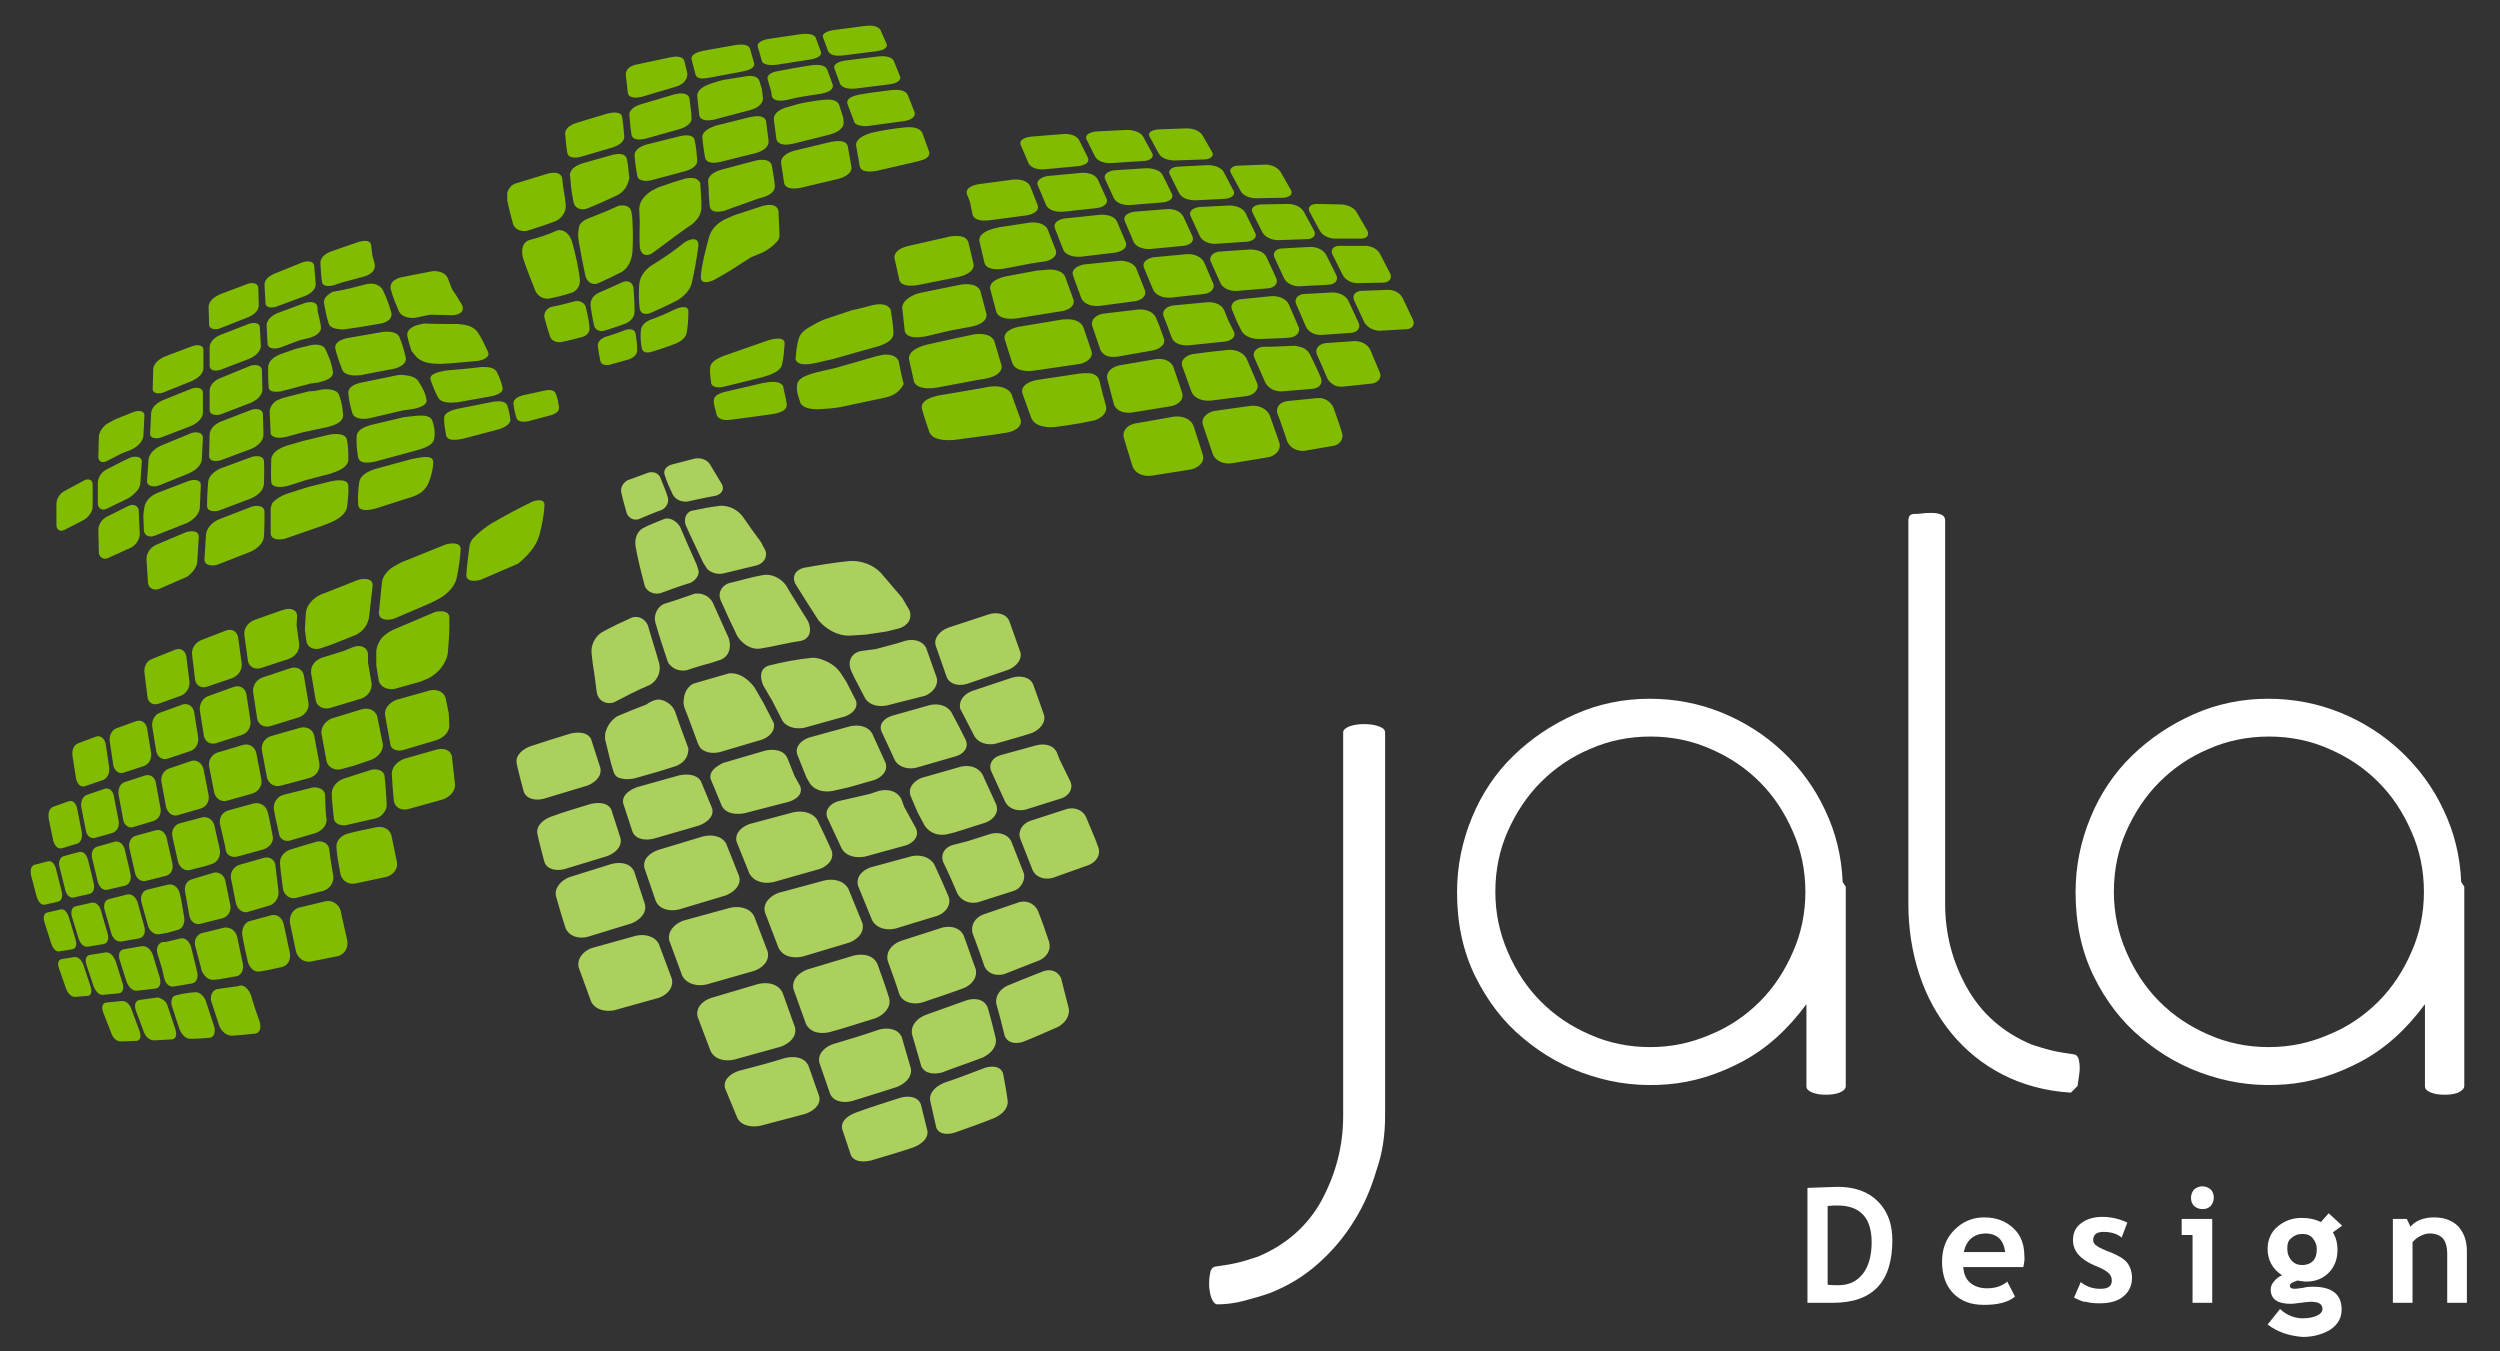 <svg xmlns="http://www.w3.org/2000/svg" version="1.1" xmlns:xlink="http://www.w3.org/1999/xlink" xmlns:svgjs="http://svgjs.com/svgjs" width="483" height="261.1"><rect width="100%" height="100%" fill="#333333" stroke="none"/><svg xmlns="http://www.w3.org/2000/svg" viewBox="0 0 483 261.1"><path fill="#ACD05E" fill-rule="evenodd" d="M191 118.7c1.5-.5 3.4-.2 4 1.3l2.1 5.9c.5 1.5-.8 2.9-2.3 3.5l-7.9 2.7c-1.5.5-3.4.2-4-1.3l-2.1-6c-.5-1.5.8-2.9 2.3-3.5l7.9-2.6zm4.6 12.2c1.5-.4 3.3-.2 4 1.3l2.1 5.9c.4 1.6-.9 2.9-2.3 3.5l-1.9.6-5.2 1.5c-1.5.3-3.2-.1-4-1.4-.9-1.8-1.9-3.6-2.8-5.4-.3-1.8 1-2.9 2.3-3.4l7.8-2.6zm-81.4 24.4c1.4-.3 3.2-.3 3.9 1.1l1.8 5.6c.3 1.7-1.2 2.9-2.6 3.4l-8.2 2.5c-1.4.4-3.3.2-3.9-1.3-.5-1.9-1-3.7-1.4-5.6-.2-1.6 1.3-2.7 2.6-3.2 2.5-.9 5.1-1.7 7.8-2.5zm76.1 51c1.3-.4 3-.4 3.5 1.1.3 1.8.7 3.6.9 5.4 0 1.6-1.3 2.6-2.6 3.2-2.5 1-5 1.9-7.6 2.8-1.2.4-3 .5-3.6-.9l-1.2-5.3c-.2-1.7 1.3-2.8 2.7-3.4 2.7-.9 5.3-1.9 7.9-2.9zm-16.4 5.8c1.4-.4 3.3-.4 4 1.2l1.3 5.3c.1 1.6-1.5 2.6-2.8 3.1-2.7.9-5.4 1.7-8.1 2.5-1.3.3-3.2.4-3.9-1l-1.7-5.1c-.3-1.7 1.4-2.7 2.8-3.2 2.7-1 5.6-1.9 8.4-2.8zm27.8-24.5c1.3-.4 2.7 0 3.3 1.4.5 1.9 1 3.9 1.5 5.9.2 1.5-.8 2.8-2.1 3.5-2.3 1-4.5 2-6.8 2.9-1.3.4-2.9.3-3.5-1.2-.5-2-1-4.1-1.6-6.1-.3-1.6.8-3 2.2-3.6 2.4-1 4.7-1.9 7-2.8zm-14.8 5.6c1.5-.4 3.2-.2 3.9 1.4.6 2 1.1 4 1.6 6.1.2 1.7-1.1 2.9-2.5 3.6-2.6 1-5.3 1.9-7.9 2.9-1.5.4-3.3.3-4-1.2-.6-2.1-1.2-4.1-1.8-6.2-.3-1.8 1.1-3.1 2.6-3.7 2.7-1 5.4-1.9 8.1-2.9zm-17 5.7c1.6-.4 3.5-.2 4.3 1.4.6 2 1.2 4.1 1.8 6.2.2 1.8-1.3 2.9-2.7 3.5-2.8.9-5.7 1.8-8.6 2.7-1.5.4-3.5.3-4.3-1.3l-2.1-6.1c-.4-1.8 1.2-3.1 2.7-3.6 3.1-.9 6-1.8 8.9-2.8zm-18.2 5.5c1.7-.4 3.7-.2 4.5 1.5l2.1 6c.3 1.7-1.3 2.8-2.7 3.3-2.9.8-5.8 1.5-8.7 2.3-1.6.3-3.5.1-4.4-1.4l-2.4-5.8c-.5-1.7 1.1-2.9 2.6-3.4 3.1-.8 6.1-1.6 9-2.5zm30.4-25.2c1.6-.4 3.4 0 4.1 1.6.8 2.1 1.5 4.3 2.3 6.4.4 1.7-.8 3.1-2.3 3.7-2.7 1-5.4 1.9-8.1 2.8-1.6.4-3.5.1-4.3-1.5-.7-2.2-1.5-4.4-2.3-6.6-.4-1.8.9-3.2 2.5-3.8l8.1-2.6zm-17.1 5.4c1.7-.4 3.7-.1 4.5 1.6.8 2.2 1.6 4.4 2.3 6.7.4 1.8-1.1 3.2-2.6 3.8-3 .9-5.9 1.9-8.9 2.7-1.7.4-3.7.2-4.6-1.6l-2.4-6.7c-.4-1.9 1.1-3.2 2.7-3.8l9-2.7zm-18.5 5.5c1.8-.4 3.8-.1 4.7 1.7l2.4 6.7c.4 1.8-1.1 3.1-2.7 3.7l-9 2.5c-1.7.4-3.7.1-4.6-1.6l-2.5-6.6c-.5-1.8 1-3.2 2.6-3.7l9.1-2.7zm44.9-29c1.5-.4 3.3 0 4 1.5.8 2 1.6 4.1 2.4 6.1.2.8 0 1.6-.5 2.3-.3.5-.8.9-1.4 1.1l-6.9 2.2c-1.6.4-3.2-.2-4-1.6-.9-2.1-1.8-4.2-2.8-6.2-.5-1.5.3-2.7 1.7-3.2l3.1-.8 4.4-1.4zm-15.2 4.3c1.6-.3 3.4.1 4.3 1.6 1 2.1 1.9 4.2 2.8 6.3.5 1.6-.6 3-2.1 3.6l-8.2 2.5c-1.7.4-3.6 0-4.5-1.6l-2.7-6.6c-.5-1.7.7-3 2.3-3.6l8.1-2.2zm-16.9 4.7c1.7-.4 3.7 0 4.6 1.6l2.7 6.6c.5 1.8-.9 3.2-2.5 3.8l-9 2.7c-1.8.4-3.8.1-4.7-1.7l-2.6-6.8c-.5-1.8 1-3.2 2.6-3.8l8.9-2.4zm-18.3 5.3c1.7-.4 3.8-.1 4.7 1.6l2.6 6.8c.5 1.9-1.1 3.3-2.7 3.8l-9.1 2.6c-1.7.4-3.8 0-4.7-1.7l-2.5-6.8c-.4-1.8 1.1-3.2 2.6-3.8l9.1-2.5zm-18.2 5.4c1.7-.4 3.7 0 4.5 1.6l2.5 6.7c.4 1.8-1 3.2-2.6 3.7l-8.6 2.4c-1.7.3-3.6-.1-4.4-1.7l-2.4-6.6c-.4-1.7.9-3.1 2.4-3.7l8.6-2.4zm77.4-36.8c1.6-.4 3.3-.1 4 1.4l.5 1.3 2.1 4.3c.6 1.4-.3 2.7-1.6 3.2l-7 2.2c-1.5.4-3.2 0-4-1.5-.9-2-1.8-3.9-2.7-5.9-.6-1.5.4-2.7 1.8-3.1l6.9-1.9zm-14.5 4.1c1.5-.3 3.2 0 4.1 1.5.9 2 1.8 3.9 2.7 5.9.5 1.6-.6 2.8-2 3.4l-6 1.9-1.6.4c-1.6.3-3.2-.2-4.2-1.6l-1.4-2.6-1.4-3.3c-.5-1.6.7-2.8 2.1-3.4l7.7-2.2zm-15.9 4.7c1.6-.4 3.4-.1 4.3 1.5l.6 1.6 2.3 4.2c.6 1.5-.5 2.7-1.9 3.2l-8 2.2c-1.7.3-3.6 0-4.5-1.6l-2.8-6c-.5-1.6.8-2.7 2.1-3.1l6.1-1.4 1.8-.6zm-16.4 4.1c1.6-.3 3.5 0 4.5 1.5 1 2 1.9 4 2.8 6 .5 1.7-.9 3-2.4 3.5l-8.8 2.5c-1.7.4-3.7.1-4.7-1.6l-2.5-6.2c-.4-1.7 1.1-2.9 2.5-3.4l8.6-2.3zm-17.6 4.7c1.6-.4 3.6-.2 4.5 1.4l2.5 6.3c.5 1.8-1.1 3.1-2.6 3.7l-9 2.7c-1.7.4-3.7.1-4.5-1.6l-2.2-6.4c-.4-1.8 1.2-3 2.7-3.5l8.6-2.6zm-17.6 5.3c1.6-.4 3.5-.2 4.3 1.4l2.1 6.4c.4 1.8-1.1 3.1-2.6 3.7l-8.5 2.6c-1.6.4-3.4 0-4.2-1.6-.7-2.1-1.3-4.2-1.9-6.3-.3-1.7 1.1-3 2.5-3.6l8.3-2.6zm61.5-30.7c1.5-.3 3.2 0 4.1 1.4 1 1.8 1.9 3.6 2.8 5.4.6 1.5-.5 2.7-1.9 3.1l-7.6 2.2c-1.5.4-3.4 0-4.2-1.4l-2.6-5.6c-.6-1.5.7-2.6 2-3l7.4-2.1zm-15.4 4.1c1.5-.3 3.3-.1 4.2 1.4l2.6 5.7c.5 1.6-.8 2.8-2.2 3.3l-4.9 1.4-3.1.7c-1.6.3-3.4 0-4.4-1.4l-.7-1.2-1.8-4.5c-.4-1.6.9-2.7 2.3-3.2l8-2.2zm-16.4 4.7c1.5-.3 3.4-.2 4.2 1.4l1.4 3.5 1.1 2c.6 1.6-.9 2.6-2.2 3l-8.5 2.2c-1.6.3-3.5.2-4.4-1.3l-2.2-5.3c-.2-.7.1-1.4.6-1.9s1.2-.9 1.8-1.2l8.2-2.4zm27-21.2c1.5-.4 3.2-.1 4 1.3l2.1 5.9c.3 1.6-.9 2.8-2.2 3.4l-7.5 1.9c-1.5.3-3.2 0-4.1-1.3l-2.2-4.2-.5-1.1c-.8-1.7-.2-3.4 1.7-3.9l3-.4 4.1-1.1 1.6-.5zm-48.5 11.5c.8-.3 1.7-.1 2.5.4.7.4 1.2 1 1.5 1.7l.8 2.3 1.8 4.9c0 2-1.2 2.9-2.4 3.4l-3.5 1.1-4.6 1.3c-1 .2-2.1.2-3.1-.2-.4-.2-.6-.5-.8-.9l-.6-2-1.1-4.5v-1c.3-1.4 1.1-2.6 2.3-3.4 1.9-.8 3.8-1.6 5.7-2.3.4-.3.9-.6 1.5-.8zm7.8-20.6c1.4-.2 2.8.4 3.5 1.7 1 2.3 2.1 4.6 3.1 6.9.5 1.6.2 3.3-1.4 4.1l-2.1.7c-1.6.4-3.2.9-4.7 1.4-1.3.2-2.5-.2-3.3-1.2-.2-.2-.3-.5-.4-.8-.8-2.4-1.6-4.8-2.3-7.3-.3-1.4.3-2.8 1.6-3.5 2-.6 4-1.3 6-2zm-12.1 4.6c1.3-.4 2.6.3 3.1 1.6.7 2.5 1.5 4.9 2.2 7.4.3 1.8-.5 3.2-1.8 4-2.4 1-4.7 2.2-7 3.4-1.5.5-3-.3-3.3-1.9-.2-1.3-.3-2.5-.5-3.8-.2-1.2-.4-2.5-.5-3.7-.2-1.6.6-3.2 1.9-4.1 2-1.1 3.9-2 5.9-2.9zm17.2-21.6c1.7 0 3.2.8 4.2 2.1 1.1 1.6 2.3 3.3 3.5 4.9l.9 1.7c.4 1.3-.4 2.4-1.6 2.8-2.2.5-4.4 1.1-6.6 1.6-1.1.2-2.2-.1-3-.8-.3-.4-.5-.8-.8-1.2-1.1-2.4-2.3-4.8-3.4-7.3-.4-1.1-.1-2.3 1-2.8 2-.4 3.9-.8 5.8-1zm-14-6.4c.9-.2 1.7 0 2.2.8.5 1.3 1.1 2.6 1.5 3.9.3 1-.2 2-1.1 2.5-1.5.5-3 1.2-4.5 1.8-1 .3-1.9-.2-2.3-1.1-.4-1.4-.8-2.8-1.1-4.2-.1-.9.4-1.7 1.2-2.2 1.4-.5 2.7-1 4.1-1.5zm71.6 83c1.4-.4 2.9.2 3.6 1.6.8 2 1.5 4 2.2 6.1.4 1.5-.4 2.8-1.8 3.5l-6.9 2.7c-1.5.4-3.1 0-3.8-1.5-.7-2.1-1.5-4.3-2.3-6.4-.4-1.6.5-3 2-3.6l7-2.4zm9.2-18c1.4-.4 3 .1 3.7 1.5.8 2 1.7 3.9 2.4 5.9.5 1.5-.4 2.8-1.8 3.4l-7 2.5c-1.5.4-3.2 0-3.9-1.5-.8-2-1.6-4.1-2.4-6.1-.5-1.5.5-2.9 1.9-3.4l7.1-2.3zm-74.9-6.5c1.4-.3 3.3-.3 4.2 1.1l2.2 5.3c.4 1.7-1.2 2.8-2.6 3.3l-8.6 2.5c-1.5.4-3.5.3-4.2-1.3l-1.8-5.5c-.3-1.6 1.3-2.6 2.6-3.1l8.2-2.3zm25.5-22.7c1-.1 1.9.2 2.8.6 1.2.5 2.2 1.3 2.9 2.3l1.1 1.7 1.9 3.7c.4 1.5-.8 2.5-2.1 3l-7.9 2.2c-1.5.3-3.3 0-4.2-1.3l-2-3.9-1.7-2.9c-.7-1.5-.8-3.3 1-3.9 2.7-.7 5.4-1.2 8.2-1.5zm-15.9 3c2.1-.2 3.7 1.1 4.9 2.6l1.8 3.1 2 3.9c.3 1.7-1 2.7-2.3 3.2l-8.1 2.4c-1.3.3-2.7.2-3.7-.7-.2-.2-.3-.5-.5-.8l-1.7-4.6-1-2.6c-.1-.4-.2-.9-.1-1.4.1-1.3.6-2.4 1.8-3.1 2.1-.6 4.5-1.3 6.9-2zm23.2-21.7c2.3-.2 4.7.7 6.2 2.3l4.1 4.8 1.4 2.4c.6 1.6-.3 3-2 3.5l-2.4.6c-1.3.2-2.7.4-4 .6-1 .1-2.1.1-3.1.2-2.4.1-4.7-1.3-6.1-3-1.5-2.3-3-4.7-4.5-7.1-.6-1.4.1-2.6 1.7-3 2.8-.5 5.7-1 8.7-1.3zm-16.6 2.7c1.7-.3 3.4.6 4.4 1.9 1.4 2.4 2.9 4.7 4.3 7 .7 1.5.6 3.3-1.3 3.8-2.7.4-5.3 1.1-7.9 1.5-1.9.3-3.7-1.1-4.5-2.5-1.1-2.3-2.2-4.6-3.2-6.9-.5-1.3.1-2.6 1.5-3.2 2.2-.5 4.4-1.2 6.7-1.6zm-18.9-10.9c1.2-.2 2.3.6 2.9 1.6 1 2.4 2.1 4.8 3.2 7.3.2.5.3 1 .4 1.4-.1 1-.8 1.7-1.6 2.1-2 .6-3.9 1.3-5.8 2-1.2.3-2.5-.2-3-1.3-.8-3-1.4-5.4-1.8-7.7-.2-1.3.1-2.7 1.3-3.5 1.3-.7 2.9-1.3 4.4-1.9zm5.7-11.6c1.1-.2 2.2.1 2.9 1 .8 1.3 1.6 2.7 2.4 4 .5 1.1-.2 1.9-1.3 2.2-1.8.3-3.6.7-5.4 1.1-1.1.1-2.2-.3-2.8-1.3-.6-1.3-1.2-2.5-1.6-3.9-.3-.9.4-1.6 1.2-1.9 1.5-.4 3.1-.8 4.6-1.2zm-23.9 53.1c1.4-.3 3.2-.3 3.9 1.1l1.8 5.6c.3 1.7-1.2 2.9-2.6 3.4l-8.3 2.5c-1.4.4-3.3.2-3.9-1.3-.5-1.9-1-3.7-1.4-5.6-.2-1.6 1.3-2.7 2.6-3.2 2.7-.9 5.3-1.7 7.9-2.5z" clip-rule="evenodd"></path><path fill="#82BC00" fill-rule="evenodd" d="M241.7 78.4c1.4-.1 2.9.4 3.6 1.8.6 1.8 1.3 3.6 1.9 5.4.3 1.4-.8 2.4-2 2.7l-7.2 1.2c-1.5.2-3.1-.3-3.7-1.8l-1.9-5.6c-.4-1.5.9-2.4 2.2-2.7l7.1-1zm-14.9 2.1c1.5-.2 3.2.3 3.8 1.8l1.8 5.6c.4 1.5-1 2.5-2.3 2.8l-7.6 1.2c-1.5.2-3.1-.3-3.7-1.8l-1.7-5.6c-.3-1.5 1-2.5 2.3-2.7l7.4-1.3zm-21.4-54.6c1.1-.1 2.6.2 3.1 1.2l1.7 3.4c.4 1.1-1 1.5-1.9 1.6l-6.4.6c-1.1.1-2.7-.1-3.2-1.2l-1.5-3.5c-.4-1.1 1.1-1.5 2-1.6l6.2-.5zm56.3 40c1.2 0 2.4.5 3 1.6l1.9 4.5c.4 1.1-.4 1.9-1.5 2.1l-5.7.6c-.4 0-.8 0-1.2-.1-.8-.3-1.5-.9-1.8-1.6l-1-2.3-1-2.3c-.4-1.1.5-1.9 1.6-2.1l5.7-.4zm-11.7.9c.4 0 .7.1 1.1.2.9.2 1.6.7 2 1.5.7 1.5 1.5 3 2.1 4.5.4 1.1-.3 1.9-1.4 2.1l-6 .5c-1.4.1-2.8-.5-3.4-1.8l-2.1-4.8c-.4-1.2.7-1.9 1.7-2 2 0 4-.1 6-.2zm-12.7.8c1.3-.1 2.8.4 3.5 1.6.7 1.6 1.4 3.2 2.1 4.9.4 1.3-.8 2.2-1.9 2.4l-7.1.9c-1.4.1-3.1-.3-3.7-1.7l-1.8-5c-.4-1.3 1-2.1 2.1-2.3 2.3-.3 4.6-.6 6.8-.8zm-14.1 1.8c1.3-.2 2.9.1 3.5 1.5l1.7 5c.4 1.5-1 2.4-2.3 2.6-2.5.4-4.9.8-7.4 1.2-1.4.2-3-.2-3.5-1.6l-1.3-5c-.2-1.4 1.1-2.2 2.3-2.5 2.4-.4 4.7-.8 7-1.2zm-13.9 2.7h.9c1 0 1.9.4 2.2 1.4.4 1.7.8 3.3 1.3 5 .2 1.4-1 2.3-2.2 2.7l-3 .6-2.5.4-2.2.3c-1.6.1-3.6 0-4.5-1.6-.6-1.6-1.2-3.3-1.8-5-.3-1.6 1.7-2.3 2.9-2.5l8-1.2.9-.1zM268.2 56c1.2 0 2.3.6 2.8 1.6l2 4.2c.4.9-.1 1.7-1.2 1.8l-5.2.3c-1.2 0-2.4-.6-3-1.6l-2-4.3c-.4-1 .3-1.7 1.3-1.8l5.3-.2zm-10.7.5c1.2 0 2.5.6 3 1.6l2 4.3c.4 1-.3 1.8-1.4 1.9l-5.7.4c-1.3.1-2.6-.5-3.1-1.6l-1.9-4.4c-.4-1 .4-1.8 1.5-1.9l5.6-.3zm-11.7.7c1.2 0 2.6.4 3.2 1.6l1.9 4.4c.4 1.1-.6 1.9-1.6 2l-.9.1-5.1.2c-1.3 0-2.7-.4-3.4-1.5l-.9-1.8-1-2.4c-.4-1.2.7-1.9 1.8-2l6-.6zm-12.6 1.2c1.3-.1 2.7.3 3.3 1.5l.8 2 1.1 2.2c.5 1.2-.9 1.8-1.8 1.9-2.3.2-4.5.5-6.8.7-1.2.1-2.8-.1-3.4-1.4l-1-2.7-.6-1.5c-.4-1.3.9-2 2-2.1l6.4-.6zm-63.8 10.4c.6-.1 1.1-.3 1.7-.3.9 0 2 .2 2.5 1.2.3 1.5.6 3 1 4.5-1 1.9-2.5 2.4-4 2.7l-8.5 1.8-1.6.2c-1.7.1-4.6.6-5.8-.9-.4-1.2-.9-2.4-.7-3.7.2-1.8 3.8-2.3 5.2-2.7l2.2-.5 8-2.3zm94.4-21.3c1.1 0 2.3.6 2.8 1.5l2 3.9c.4.9-.2 1.6-1.2 1.7l-5.1.1c-1.2 0-2.4-.6-2.9-1.6l-2-4c-.4-.9.3-1.6 1.3-1.6h5.1zm-10.6.2c1.2 0 2.4.5 3 1.5l2 4c.4 1-.3 1.7-1.4 1.8l-5.6.3c-1.2.1-2.6-.5-3.1-1.5l-1.9-4.1c-.4-1 .5-1.7 1.5-1.7l5.5-.3zm-50.8 4.4c1.3-.1 2.9.2 3.4 1.4l1.6 4.4c.3 1.3-1 2-2.2 2.2l-8.7 1.4c-1.3.2-3.4.2-4-1.2l-1.2-4.5c-.2-1.4 1.7-2.1 3-2.4l5.9-1.1 2.2-.2zM185.6 55c1.3-.2 3.2-.2 3.8 1.2l1.2 4.5c.1 1.5-1.6 2.1-2.9 2.4l-4.3.8-4.6 1.1c-1.3.2-3.5.5-4-1l-.5-4.6c.1-1.3 1.5-2.1 2.7-2.6l.7-.2 7.9-1.6zm-17.2 4c1.2-.3 3.1-.5 3.7.9.2 1.5.5 3 .5 4.5 0 1.4-1.6 2-2.6 2.4l-.7.2-8.5 2.4-1.8.4c-1.3.3-4.6 1.3-5.3-.3.1-1.4.2-2.9.7-4.3.5-1.4 2.2-2.1 3.4-2.8.6-.3 1.2-.6 1.8-.8l5.1-1.7c1.2-.2 2.5-.6 3.7-.9zm90.9-19.5c1.1.1 2.3.6 2.8 1.5l2.1 3.6c.4.9-.2 1.5-1.2 1.5h-5.1c-1.1 0-2.4-.6-2.9-1.5l-2-3.7c-.5-.9.4-1.5 1.3-1.5l5 .1zm-10.4-.1c1.1 0 2.4.5 3 1.5l2 3.7c.5 1-.4 1.6-1.4 1.6l-5.5.2c-1.2 0-2.5-.5-3.1-1.5l-1.9-3.8c-.5-1 .5-1.5 1.5-1.6l5.4-.1zm-36.4 2.1c1.2-.1 2.8.2 3.3 1.3l1.7 4c.4 1.2-.9 1.8-2 2l-6.7.8c-1.2.1-2.9-.2-3.4-1.4l-1.6-4.1c-.4-1.2 1-1.8 2-1.9l6.7-.7zM199 43c1.2-.1 2.8.1 3.4 1.3l1.6 4.1c.3 1.2-1 1.9-2.1 2.1l-2.7.4-5.2 1c-1.3.2-3.3.3-3.8-1.1l-1-4.3c-.1-1.4 1.8-2.1 3-2.4l.9-.2 5.9-.9zm-15.5 2.7c1.3-.2 3.1-.3 3.6 1.1l1 4.3c.1 1.4-1.6 2.1-2.9 2.4l-8 1.6c-.8.1-1.7.2-2.5-.1-.4-.1-.7-.4-.9-.7l-1-4.5c0-1.4 1.5-2 2.8-2.3l7.9-1.8zm38-13.2c1.1 0 2.6.3 3.1 1.3l1.8 3.6c.5 1.1-.8 1.6-1.7 1.7l-6.2.5c-1.2.1-2.7-.2-3.3-1.3l-1.7-3.7c-.4-1.1.9-1.6 1.8-1.7l6.2-.4zm-12.6.9c1.1-.1 2.7.2 3.2 1.3l1.7 3.7c.4 1.1-.9 1.7-1.9 1.8l-6.5.7c-1.2.1-2.8-.2-3.3-1.3l-1.6-3.8c-.4-1.1 1.1-1.7 2-1.8l6.4-.6zm-13.2 1.3c1.2-.1 2.7.1 3.3 1.2l1.5 3.8c.3 1.2-1.1 1.7-2.1 1.9l-6.8.9c-1.3.2-3.2.3-3.7-1l-.5-2.5-.6-1.5c-.3-1.2 1.1-1.7 2.2-1.9l6.7-.9zm22-9.6c1.1 0 2.5.3 3.1 1.2l1.8 3.3c.5 1-.8 1.5-1.7 1.5l-6.1.4c-1.1.1-2.6-.2-3.2-1.2l-1.7-3.4c-.4-1 1-1.4 1.8-1.5l6-.3zm-26.5 49.6c1.5-.2 3.4 0 4.2 1.4l1.8 5c.3 1.5-1.4 2.3-2.8 2.5l-2.6.4-7.5 1c-1.6.1-3.9.1-4.7-1.4-.5-1.5-1.1-3.1-1.5-4.7-.2-1.6 1.9-2.2 3.3-2.5l8.2-1.4 1.6-.3zm28.7-14.9c1.3-.1 2.8.3 3.4 1.5l.7 1.7.9 2.5c.3 1.3-1.2 2-2.2 2.2-2.3.4-4.6.8-6.8 1.2-.8.1-1.7.1-2.4-.3-.4-.3-.7-.6-.9-1l-1.6-4.7c-.3-1.3 1-2.1 2.1-2.3l6.8-.8zm-14.1 1.9c1.4-.1 2.9.2 3.5 1.5l1.6 4.7c.3 1.3-1 2.1-2.2 2.4l-8.9 1.3c-1.4.2-3.6.1-4.2-1.4-.5-1.5-1-3.1-1.5-4.7-.3-1.5 1.7-2.2 2.9-2.4l8.4-1.4h.4zm-17.6 2.9c1.4-.2 3.3-.1 3.9 1.3l1.4 4.7c.2 1.5-1.5 2.2-2.8 2.5l-1.8.3-8 1.5c-1.4.2-3.6.3-4.3-1.1-.3-1.5-.7-3-1-4.5 0-1.6 2-2.3 3.4-2.7l5.4-1.2 3.8-.8zM147.4 74c1.2-.2 3.2-.6 3.9.6.2 1.2.6 2.4.7 3.6.1 1.4-2.4 1.8-3.4 1.9-2.5.3-4.9.7-7.4 1-.9.1-2.2.1-2.7-.8-.2-1-.6-1.9-.6-2.9 0-1.1 1.4-1.5 2.2-1.7l7.3-1.7zm94.2-25.8c1.2 0 2.6.4 3.1 1.5l1.9 4.1c.4 1.1-.5 1.8-1.6 1.9l-6 .5c-1.2.1-2.7-.4-3.2-1.5l-1.9-4.2c-.4-1.1.7-1.8 1.7-1.9l6-.4zm-12.3.9c1.2-.1 2.7.4 3.3 1.5l1.8 4.2c.4 1.1-.7 1.9-1.8 2l-6.4.7c-1.3.1-2.8-.3-3.4-1.5l-1.8-4.3c-.4-1.2.8-1.8 1.9-2l6.4-.6zm-13.2 1.3c1.3-.1 2.8.3 3.4 1.4l1.7 4.3c.4 1.2-.9 2-2 2.1l-6.8.9c-1.3.1-2.9-.2-3.5-1.5l-1.6-4.4c-.4-1.2 1-1.9 2.1-2.1l6.7-.7zM147.7 66c.8-.3 3.8-1.3 3.9.3-.1 1.4-.2 2.7-.5 4.1-.3 1.5-2.6 2.1-3.9 2.5l-7.3 1.8c-.8.2-2.1.3-2.5-.6-.1-1-.3-2.1-.2-3.1.1-1.2 1.6-1.8 2.5-2.2 2.8-1 5.4-1.9 8-2.8zm89.8-26.3c1.2 0 2.5.4 3.1 1.4l1.9 3.9c.5 1-.6 1.6-1.6 1.7l-5.9.4c-1.2.1-2.7-.4-3.2-1.5l-1.8-3.9c-.4-1 .7-1.6 1.7-1.7l5.8-.3zm-12.1.7c1.2-.1 2.6.3 3.2 1.4l1.8 3.9c.4 1.1-.7 1.7-1.8 1.8l-6.3.6c-1.2.1-2.8-.3-3.3-1.4l-1.7-4c-.4-1.1.9-1.7 1.9-1.8l6.2-.5zm19.1-8.6c1.1 0 2.3.5 2.9 1.4l2 3.5c.5.9-.4 1.4-1.3 1.5l-5.4.1c-1.1 0-2.5-.4-3-1.4l-1.9-3.5c-.5-.9.6-1.4 1.4-1.4l5.3-.2zm-11.1.1c1.1 0 2.5.4 3 1.3l1.9 3.6c.5 1-.6 1.5-1.5 1.6l-5.8.3c-1.2 0-2.6-.3-3.2-1.4l-1.8-3.6c-.5-1 .8-1.5 1.6-1.5l5.8-.3zm-4.1-7.1c1.1 0 2.4.4 3 1.3l1.9 3.3c.5.9-.7 1.4-1.5 1.4l-5.7.2c-1.1 0-2.5-.3-3.1-1.3l-1.8-3.3c-.5-1 .8-1.3 1.6-1.4l5.6-.2zm25.3 52.1c1.3-.1 2.5.7 3 1.8.6 1.7 1.2 3.3 1.7 5 .3 1.1-.4 2.1-1.5 2.4l-5.8 1c-1.4.1-2.7-.5-3.3-1.8-.6-1.8-1.2-3.6-1.9-5.4-.4-1.3.6-2.2 1.8-2.4l6-.6zM132.3 46.8c1.2-.8 2.9-1 2.6.9-.3 2.3-.7 4.5-1.2 6.8-.3 1.5-1.5 2.7-2.8 3.5-1.7.9-3.5 1.7-5.3 2.5-.8.3-1.8.2-2-.8-.2-1.6-.2-3.1-.1-4.7.1-1.5 1-2.7 2.2-3.6 2.3-1.4 4.5-2.9 6.6-4.6zm28.3-19.4c1.1-.2 2.9-.4 3.2.9l.7 4c.1 1.3-1.5 2-2.7 2.3l-7.2 1.7c-1.1.2-2.8.3-3.1-.9l-.6-4c0-1.3 1.5-2 2.6-2.3l7.1-1.7zM146.1 31c1.1-.2 2.6-.3 3 .9.2 1.3.5 2.6.6 4 .1 1.3-1.4 2-2.6 2.3l-.7.2-6.4 2.3c-1.5.4-2.8.3-2.9-1-.1-1.2-.2-2.3-.2-3.5 0-.4-.1-.7-.1-1.1 0-1.3 1.3-1.9 2.5-2.3l6.8-1.8zm-13.7 3.5c1-.2 2.4-.3 2.9.9l.2 3.5v1.5c-.2 1.6-1.4 2.8-2.8 3.6-2.7 1.9-4.7 3.5-6.8 5-1.3.7-2.2 0-2.3-1.4-.1-1.6 0-3.1 0-4.7 0-.9-.1-1.7-.1-2.5 0-1.6 1.2-2.8 2.5-3.6l1.2-.6 2.9-1 2.3-.7zM159 19.3c1-.1 2.6-.2 3.1.9l.8 2.5.1 1c0 1.3-1.6 2-2.7 2.3l-7.2 1.8c-1 .2-2.7.4-3.1-.9l-.5-3.9c0-1.3 1.5-2 2.6-2.3 1.1-.3 2.3-.7 3.5-.9 1.2-.2 2.3-.4 3.4-.5zm-14 3.3c1-.2 2.7-.4 3 .8l.5 3.9c0 1.3-1.4 2-2.6 2.3l-6.8 1.7c-1 .2-2.6.4-2.9-.9-.2-1.3-.4-2.5-.5-3.8-.1-1.2 1.4-1.9 2.5-2.3l6.8-1.7zm-13.6 3.7c.9-.2 2.6-.4 2.8.8.3 1.2.4 2.6.5 3.8.1 1.3-1.4 1.9-2.4 2.2l-6.4 1.7c-.8.2-1.4.2-2 0-.4-.1-.7-.4-.8-.9-.2-1.2-.4-2.5-.5-3.8-.1-1.2 1.3-1.9 2.4-2.2l6.4-1.6zm12.4-11.5c.9-.2 2.5-.3 2.9.8l.5 1.6c.1.6.1 1.2.2 1.8 0 1.3-1.4 2-2.6 2.3l-6.8 1.8c-1 .2-2.6.4-2.9-.8l-.4-3.8c0-1.2 1.4-1.9 2.5-2.3.9-.3 1.8-.6 2.8-.8l3.8-.6zm-13.4 3.4c.9-.2 2.5-.4 2.8.8.1 1.2.4 2.5.4 3.8.1 1.2-1.4 1.9-2.5 2.2l-6.4 1.8c-.9.2-2.5.4-2.7-.8-.2-1.2-.3-2.5-.4-3.7-.1-1.2 1.3-1.9 2.4-2.2l6.4-1.9zm11.7-9.5c.9-.1 2.4-.3 2.8.7l.8 2.8c.2 1.1-1.4 1.4-2.2 1.6l-6.4 1.2c-.9.1-2.2.5-2.7-.5l-.8-3.1c-.1-1 1.4-1.4 2.3-1.6l6.2-1.1zm-12.7 2.4c.8-.2 2.4-.4 2.8.6l.6 2.5c0 1.6-1.3 2.3-2.4 2.6l-6.4 1.9c-.9.2-2.4.4-2.7-.7l-.4-3.6c0-.5.2-.9.6-1.3.5-.4 1.2-.6 1.8-.7l6.1-1.3zm1.4 48.5c.8-.3 2.2-.6 2.2.6 0 1.3-.1 2.7-.3 4-.2 1.1-1.2 1.8-2.2 2.2-1.5.6-3.1 1.1-4.7 1.6-.7.2-1.6.2-1.8-.7-.2-1.1-.3-2.2-.2-3.3 0-1.1.9-1.8 1.8-2.2 1.8-.6 3.5-1.4 5.2-2.2zm-9.8 4.1c.7-.2 1.7-.1 1.8.8.2 1.1.3 2.1.3 3.2 0 .9-.8 1.4-1.5 1.7l-3.9 1.1c-.7.1-1.5 0-1.7-.7-.2-1-.4-2-.5-2.9-.1-.9.7-1.5 1.4-1.8 1.4-.4 2.8-.9 4.1-1.4zm-.7-9.2c1-.4 1.9 0 2.1 1.1.1 1.5.2 3 .2 4.6 0 1.1-.8 1.9-1.7 2.3-1.4.5-2.8 1-4.2 1.4-.8.2-1.6-.1-1.9-.9-.3-1.3-.5-2.6-.7-3.9-.1-1.1.5-2 1.5-2.5 1.6-.7 3.2-1.4 4.7-2.1zm-9.2 3.7c.9-.2 1.9.3 2.1 1.2.3 1.3.6 2.6.7 3.9.1.9-.6 1.6-1.4 1.8-1.4.4-2.7.7-4.1 1-.8.1-1.8-.2-2.1-1-.4-1.2-.8-2.5-1.1-3.7-.2-1 .4-1.8 1.3-2.1 1.6-.3 3.1-.7 4.6-1.1zM175 24.6c1.1-.1 2.7 0 3.2 1.1l1.3 3.6c.3 1-.8 1.5-1.6 1.7l-.7.2-7.8 1.8c-1.1.2-3 .4-3.3-.9l-.7-4c-.1-1.3 1.6-2 2.8-2.4 2.6-.6 4.7-.9 6.8-1.1zm-55.6 15.2c1.1-.3 2.4-.1 2.6 1.2.1.6.2 1.3.2 1.9.1 1.9.1 3.7 0 5.6-.1 1.6-.7 3.1-2 4-1.6.8-3.2 1.6-4.8 2.3-1.1.3-2-.4-2.3-1.5-.5-2.3-.9-4.5-1.3-6.8-.2-1-.1-2.1.2-3.1.4-.5.9-.9 1.4-1.1 2.1-.8 4.1-1.6 6-2.5zm-11.7 4.7c1.6-.3 2.6 1.2 2.9 2.5.6 2.2 1.1 4.4 1.4 6.7.2 1.2-.3 2.3-1.4 2.8-1.5.5-3 .9-4.6 1.2-1.2.1-2.2-.6-2.6-1.6-.8-2-1.6-4-2.3-6.1-.4-1.3-.4-3 1.1-3.6 1.9-.5 3.8-1.1 5.5-1.9zm64.6-27.1c1.1-.1 2.6-.1 3.1 1l1.3 3.3c.3 1.1-1.2 1.6-2.1 1.7l-6.6.9c-.5.1-1.1.1-1.6 0s-1-.2-1.3-.6l-1.4-3.7c-.2-1.1 1.3-1.5 2.2-1.7 2.1-.4 4.2-.6 6.4-.9zm-53.9 12.5c.9-.2 2.4-.4 2.7.8.3 1.2.3 2.5.5 3.7-.4 1.8-1.2 2.7-2.3 3.3-1.9.9-3.9 1.8-5.9 2.6-1.2.4-2.4-.1-2.6-1.3-.2-1-.4-2.1-.5-3.2l-.1-1.3-.1-.7c.1-1.2 1.2-1.8 2.3-2.2l6-1.7zm51.3-19c.9-.1 2.5-.1 3 .9l1.2 3c.3 1-1.3 1.4-2.1 1.5l-6.4.8c-.9.1-2.6.1-3.1-.9l-1.1-3c-.3-1 1.4-1.4 2.1-1.5l6.4-.8zm-12.9 1.7c1-.1 2.5-.2 3 .8l1.1 3c.2 1.1-1.3 1.5-2.2 1.7-1.8.3-3.6.5-5.4.9l-1.2.3c-1 .2-2.7.4-3-.8 0-.3-.1-.6-.1-.8l-.7-2.4c-.2-1.1 1.4-1.5 2.2-1.6 2-.4 4.2-.8 6.3-1.1zm-39.3 9.3c.9-.2 2.5-.4 2.7.7.2 1.2.3 2.5.4 3.7.1 1.2-1.3 1.9-2.3 2.2l-6.1 1.8c-.8.2-2.4.4-2.6-.8-.2-1.2-.3-2.4-.4-3.6-.1-1.2 1.3-1.9 2.3-2.2l6-1.8zM167.2 5c.9-.1 2.4-.1 2.9.8l1.2 2.7c.3 1-1.3 1.3-2 1.4l-6.3.8c-.9.1-2.5.2-3-.8l-1-2.7c-.3-.9 1.4-1.3 2.1-1.4l6.1-.8zm-12.5 1.6c.8-.1 2.5-.2 2.9.7l1 2.7c.3 1-1.4 1.4-2.1 1.5l-6.4 1c-.8.1-2.6.2-2.9-.7l-.8-2.8c-.2-1 1.5-1.4 2.2-1.5l6.1-.9zM106 33.5c.9-.2 2.2-.3 2.6.8l.2 1.8c.2 1.2.4 2.3.5 3.5.1 1.3-.7 2.5-1.9 3.1-1.8.7-3.7 1.3-5.6 1.9-1.2.2-2.4-.3-2.7-1.4-.4-1.5-.8-3-1.1-4.5v-.9c-.1-.7.3-1.4.8-1.9.4-.3.8-.5 1.3-.6l5.9-1.8zm41.3 6.3c1.1-.3 2.7-.5 3.1.9l.2 4.8c0 .5-.2.9-.5 1.2-.8.9-1.8 1.6-2.8 2.1l-2.2.9c-2.3 1.5-4.6 3-7 4.3-.9.5-2.8 1.1-2.7-.6.2-2.5.9-4.9 1.5-7.3.5-2 1.8-3 3.1-3.7l1.8-.8 5.5-1.8zM63.9 93c.9-.2 3.3-.6 3.4.8.1 1.5-.1 3-.3 4.4-.5 1.6-2.4 2.5-4 3.1l-.8.3-7.2 2.5c-1.6.3-2.6 0-2.7-1v-4.8c0-.4.2-.7.3-1.1.7-.8 1.7-1.4 2.8-1.8l4.1-1.3 4.4-1.1zm-15.3 4.9c.9-.3 2.4-.3 2.5.9 0 1.6 0 3.2-.1 4.8-.1 1.4-1.3 2.4-2.6 3l-6.4 2.5c-1 .3-2.5.2-2.5-1 .1-1.6.2-3.3.3-4.9.2-1.3 1.3-2.4 2.6-2.9l6.2-2.4zM36 102.8c1-.3 2.4-.3 2.4.9-.1 1.7-.2 3.3-.3 5-.2 1.1-1 2-1.9 2.7l-5.5 2.4c-1 .3-1.9-.1-2.1-1.1l-.3-4.7c0-1.1.7-2.2 1.8-2.7l.9-.4 5-2.1zm69.5-27.4c.7-.1 1.6-.1 1.9.7.3.8.5 1.7.6 2.6.1.8-.8 1.3-1.5 1.5l-4.5 1.2c-.7.1-1.9.2-2.2-.6-.3-.9-.5-1.9-.6-2.8-.1-.9 1-1.4 1.7-1.6l4.6-1zm-10.1 2.2c.8-.1 2.2-.2 2.6.7.3.9.5 1.9.6 2.8 0 1-1.3 1.5-2.1 1.8l-6.8 1.8c-.9.2-3.1.7-3.5-.5-.2-1.1-.4-2.2-.4-3.4 0-1.3 2.1-1.7 3-1.9l6.6-1.3zM63.5 84c1-.2 3.2-.4 3.5.9.3 1.3.3 2.7.3 4-.2 1.5-2 2.1-3.4 2.6l-4.6 1.2-3.8 1.2c-.9.2-3 .5-3.1-.8-.1-1.5 0-2.9 0-4.4.2-1.4 1.6-2.1 3-2.6l3.1-.9 5-1.2zm-14.9 4.3c.9-.3 2.3-.3 2.4.8.1 1.5 0 2.9 0 4.4-.1 1.3-1.2 2.2-2.5 2.8l-6.1 2.3c-.9.3-2.4.3-2.4-.9 0-1.5.1-3 .2-4.5.1-1.3 1.3-2.2 2.4-2.7l6-2.2zm-12.1 4.6c.9-.3 2.3-.3 2.3.8l-.2 4.5c-.2 1.3-1.3 2.3-2.6 2.9l-6.1 2.4c-1 .4-2 0-2.1-1l-.1-2.7c0-.6.1-1.2.2-1.8.2-1.3 1.3-2.3 2.6-2.8l6-2.3zm-11.6 4.8c.9-.4 1.8 0 1.9.9l.2 4.5c0 1.1-.7 2.2-1.7 2.7l-4.4 2c-.9.4-1.7-.1-1.8-1l-.1-4.4c0-1.1.7-2.1 1.7-2.6l4.2-2.1zm12-14c.8-.3 2.2-.3 2.3.8l-.2 4.2c-.1 1.3-1.3 2.2-2.4 2.7l-5.9 2.4c-.8.3-2.2.3-2.3-.8l.3-4.3c.2-1.2 1.3-2.1 2.4-2.6l5.8-2.4zm-11.7 4.7c.8-.3 2.2-.3 2.2.8l-.3 4.3c-.1.8-.7 1.5-1.3 2-.3.3-.6.5-.9.7l-4.3 2.1c-.8.4-1.6 0-1.7-.9v-4.2c.1-1.1.7-2 1.7-2.5l3.1-1.6 1.5-.7zm-8.9 4.4c.8-.4 1.6-.1 1.6.8v4.2c0 1-.7 2-1.6 2.6l-3.9 2c-.8.4-1.5-.1-1.5-.9v-4.1c0-1 .6-2 1.5-2.5l3.9-2.1zM37 75.1c.8-.3 2.1-.3 2.2.7v4c-.1 1.2-1.2 2-2.3 2.5l-5.7 2.2c-.8.3-2.2.3-2.2-.7l.2-4c.1-1.2 1.2-2 2.3-2.5l5.5-2.2zm-11.2 4.5c.8-.3 2.1-.4 2.1.7l-.2 4c-.2 1.2-1.3 2.1-2.4 2.6l-2 .8-2.7 1.4c-.8.4-1.6.1-1.6-.8l.1-4c.1-1 .8-1.9 1.7-2.5l1.5-.8 3.5-1.4zm57.7-27.2c1.1-.1 2.5.2 3 1.3.3.7.5 1.4.8 2.1.7 1 1.3 2 1.9 3 .7 1.4-.4 2-1.7 2.1l-4.4-.1-2.9.6c-1.1.1-2.5-.1-3.1-1.2-.6-1.4-1.2-2.8-1.6-4.3-.3-1.3.8-2 1.9-2.3l6.1-1.2zm-12.7 2.5c.4-.1.8-.1 1.2-.1.8.1 1.7.6 2 1.3.7 1.4 1.2 2.9 1.6 4.3.3 1.2-.9 1.9-2 2.1-2.3.4-4.6.8-6.9 1.1-.6.1-1.2 0-1.8-.1-.6-.1-1.2-.4-1.4-1-.4-1.3-.7-2.7-.9-4-.1-1 .8-1.6 1.6-2.1 2.6-.4 4.6-1 6.6-1.5zm-1.4-8.2c.8-.2 2.1-.4 2.3.6.1.6.1 1.2.2 1.8.1.7.4 1.3.5 2 .2 1.2-.9 2-2 2.3L66 54.6l-1.5.5c-.7.2-2.2.4-2.3-.7-.2-1.2-.2-2.4-.3-3.6 0-1.1 1-1.8 2-2.2l5.5-1.9zm-11 4c.8-.3 2.1-.4 2.3.6l.3 3.6c0 1.1-1.1 1.9-2.1 2.3l-5.4 2c-.8.3-2.1.4-2.2-.6l-.2-3.6c0-1.1 1.1-1.8 2.1-2.2l5.2-2.1zm20.5 29.8c1.2-.1 4-.7 4.6.7.4 1.1.6 2.3.4 3.5-.2 1.7-3.2 2.2-4.5 2.6l-7 1.9c-1 .2-2.9.5-3.2-.8-.2-1.3-.4-2.6-.3-4 0-1.4 1.7-2 2.8-2.3l6.3-1.5.9-.1zm14.2-9.6c1 0 2.4 0 2.9 1s.9 2 1.1 3c.2 1-1.2 1.4-1.9 1.6-2.2.4-4.5.8-6.7 1.2-1.1.1-3.1.3-3.8-.8-.6-1.1-1.1-2.3-1.5-3.5-.4-1.3 2-1.6 2.8-1.8 2.3-.2 4.7-.4 7.1-.7zm-16.4 1.6c.5-.1 1.1-.1 1.6 0 .9.1 1.9.3 2.5 1.1.7 1.1 1.4 2.3 1.6 3.6.3 1.5-2.9 1.9-3.9 2l-.7.1-6.4 1.5c-1 .2-2.8.3-3.3-.9-.4-1.3-.7-2.6-.8-3.9-.1-1.4 1.6-1.9 2.6-2.1l6.8-1.4zm-14.8 2.8c1.1-.2 3.2-.2 3.6 1 .5 1.3.7 2.6.8 3.9 0 1.4-1.8 2-3 2.3l-4.7 1-3.3.9c-1 .2-2.3.4-3-.5l-.2-4.5c.1-.8.6-1.5 1.3-2 .4-.2.8-.3 1.2-.5l5.1-1.3c.7 0 1.5-.1 2.2-.3zm-13.4 3.9c.8-.3 2.2-.3 2.3.8l.1 4.1c-.1 1.2-1.2 2.1-2.3 2.6l-5.9 2.2c-.9.3-2.3.3-2.3-.8l.1-4.2c.1-1.2 1.2-2.1 2.3-2.5l5.7-2.2zm40-16.6c1.4.1 3 .4 3.8 1.6.8 1.2 1.4 2.5 2 3.8.4 1.1-1 1.5-1.8 1.7-2.4.2-4.9.5-7.3.6-1.6 0-3.6-.1-4.8-1.4-.3-.4-.6-.7-.9-1.1-.3-.9-.6-1.9-.8-2.9-.2-1.2 1-1.8 1.9-2.1.4-.1.9-.2 1.3-.3 2.3.1 4.4.1 6.6.1zm-14.4 1.5c1.1-.1 2.7 0 3.1 1.1.5 1.2.9 2.6 1.2 3.9.2 1.2-1.1 1.8-2.1 2.1l-6.8 1.3c-1.1.1-2.9.1-3.4-1.1-.5-1.3-1-2.7-1.3-4-.3-1.3 1.3-1.9 2.4-2.1l6.9-1.2zM60 66.7c.9-.2 2.2-.2 2.8.6.8 1.7 1.3 3 1.5 4.4.3 1.4-1.6 1.9-2.8 2.2l-1.5.2-5.7 1.5c-1.2.2-2.4.1-2.4-.8-.1-1.3-.1-2.6-.1-3.9.1-1.2 1.1-1.9 2.2-2.4l3.1-1.1 2.9-.7zm-11.7 4c.8-.3 2.1-.3 2.3.7l.1 3.9c-.1 1.2-1.1 2-2.2 2.5L42.8 80c-.8.3-2.2.3-2.3-.7v-3.9c.1-1.2 1.1-2 2.2-2.4l5.6-2.3zM59 58.5c.8-.2 2.1-.3 2.3.7.1.4 0 .7.1 1.1.2.9.5 1.9.6 2.8.2 1.2-1.2 1.9-2.3 2.2l-1.7.4-4 1.5c-.8.2-2.1.3-2.3-.7l-.2-3.7c.1-1.1 1.1-1.9 2.1-2.3l5.4-2zm-11 4.1c.8-.3 2.1-.4 2.2.6l.2 3.7c-.1 1.1-1.1 1.9-2.2 2.4l-5.5 2.1c-.8.3-2.1.4-2.2-.7V67c.1-1.1 1.1-1.9 2.1-2.3l5.4-2.1zm-10.9 4.3c.7-.3 2.1-.4 2.2.6v3.7c-.1 1.2-1.2 1.9-2.2 2.4l-5.5 2.2c-.7.3-2.1.4-2.1-.7l.1-3.8c.1-1.1 1.1-1.9 2.2-2.4l5.3-2zm10.6-12c.7-.3 2-.4 2.2.6L50 59c0 1.1-1.1 1.9-2.1 2.3l-5.3 2.1c-.7.3-2 .4-2.2-.6l-.1-3.6c.1-1.1 1.1-1.8 2.1-2.3l5.3-2zm31.8 33.8c1.2-.2 4-1 4.2.4 0 1.5-.4 2.9-.9 4.2-.7 1.6-1.9 2.2-2.9 2.6l-7.5 2.4c-.9.2-3.1.7-3.2-.8-.1-1.4 0-2.9.2-4.3.2-1.5 1.9-2.2 3.1-2.6l7-1.9zm-41.9 103c1.1-.1 1.9.9 2.2 1.8.5 1.6 1.1 3.3 1.6 4.9.2.8.1 2-.9 2.1-1.2.1-2.5.2-3.7.2-1 0-1.7-.9-2.1-1.8-.5-1.5-1-3-1.5-4.6-.2-.7-.1-1.9.8-2 1.1-.3 2.4-.5 3.6-.6zm-7.1 1c1.3.4 1.7 1 1.9 1.7l1.5 4.5c.2.7.3 1.7-.6 1.9l-3.5.2c-1 0-1.7-.8-2-1.6l-1.6-4.3c-.2-.7-.2-1.7.7-1.9l3.6-.5zm-7 .7c1-.1 1.7.9 1.9 1.6l1.6 4.3c.2.6.3 1.7-.6 1.8l-3.1.1c-.9 0-1.6-.9-1.8-1.6l-1.6-4.1c-.2-.6-.3-1.7.6-1.8l3-.3zm19.9-14.2c1.1-.1 2.1.6 2.4 1.7.4 1.8.7 3.5 1.1 5.2.2.9 0 2.1-1.1 2.5-1.5.2-3 .6-4.5.7-1.1.1-1.9-.8-2.3-1.7l-1.3-4.9c-.2-1 .2-2 1.2-2.4l4.5-1.1zm-8.5 2.1c1-.2 1.7.7 2 1.6l1.2 4.9c.2.9 0 2-1 2.2l-3.6.6c-1 .1-1.6-.8-1.8-1.7l-.4-1.8-.9-2.9c-.2-.9 0-1.9 1-2.2h.6l2.9-.7zm-7.5 1.5c1.1-.1 1.8.8 2.1 1.6l1.4 4.6c.2.8.1 1.9-.9 2l-3.5.4c-1 .1-1.7-.9-2-1.6l-1.4-4.4c-.2-.7-.2-1.8.8-2l3.5-.6zm-7 1.2c1-.1 1.6.9 1.9 1.6l1.4 4.4c.2.7.2 1.8-.7 1.9l-3.1.3c-.9.1-1.5-.9-1.8-1.6l-1.4-4.2c-.2-.6-.3-1.7.6-1.9l3.1-.5zm-6 .9c.9-.1 1.5.9 1.7 1.5l1.4 4.2c.2.6.3 1.7-.5 1.8l-2.6.2c-.8 0-1.4-1-1.6-1.5l-1.4-4c-.2-.5-.4-1.6.5-1.8l2.5-.4zm58.4-25.1c1.2-.2 2.4.3 2.8 1.5l1.1 5.3c.2 1.4-.8 2.4-2 2.8l-6.1 1.3c-1.2.2-2.4-.4-2.8-1.7-.3-1.7-.7-3.5-.8-5.3-.1-1.3.9-2.2 2-2.6 1.9-.5 3.8-.9 5.8-1.3zm-21.6 5.9c1-.2 1.8.4 2 1.4l.6 5.1c.1 1.1-.5 2.3-1.6 2.7l-4.4 1.3c-.4.1-.7 0-1-.1-.6-.3-1-.8-1.2-1.5l-1-5c-.1-1.1.5-2.1 1.6-2.5l4.9-1.4h.1zm-9.9 2.9c1-.2 1.9.4 2.2 1.4l1 4.9c.2 1.1-.4 2.2-1.5 2.5l-4.4 1.1c-1 .2-1.8-.6-2-1.5l-.8-4.5c-.3-1.2.2-2.3 1.2-2.6l4.3-1.3zm-8.8 2.3c1.1-.2 1.9.6 2.2 1.6l.3 1.3.6 3.5c.1.9-.2 2-1.1 2.3l-2.1.6-1.7.3c-1 .1-1.8-.7-2.1-1.6l-1.3-4.7c-.2-.9.1-2 1.1-2.3l4.1-1zm-7.9 1.9c1-.2 1.8.8 2 1.6l1.3 4.7c.2.8.1 1.9-1 2.2l-3.5.6c-1 .1-1.7-.8-1.9-1.6l-1.3-4.5c-.2-.8-.1-1.9.9-2.1l3.5-.9zm-6.9 1.6c1-.2 1.6.8 1.8 1.5l1.3 4.5c.2.7.2 1.8-.8 2l-3.1.5c-.9.1-1.5-.9-1.7-1.5l-1.3-4.3c-.2-.7-.2-1.8.7-2l3.1-.7zm-6 1.3c.9-.2 1.4.9 1.6 1.5l1.3 4.3c.2.6.3 1.7-.6 1.9l-2.6.4c-.8.1-1.3-.9-1.5-1.5l-1.3-4.1c-.2-.6-.3-1.7.5-1.9l2.6-.6zm72.7-30.9c1.2-.3 2.6 0 2.9 1.3l.6 5.4c.1 1.5-1.2 2.6-2.5 3l-6.5 1.8c-1.2.3-2.5-.1-2.8-1.5-.2-1.8-.3-3.5-.4-5.3 0-1.4 1.1-2.4 2.4-2.9l6.3-1.8zm-12.6 3.9c1-.2 2.4.1 2.5 1.3.2 1.7.3 3.5.4 5.3.1 1-.5 1.8-1.2 2.4-.3.2-.6.3-.9.4-1.9.4-3.8.9-5.7 1.3-1 .2-2.3-.2-2.4-1.3-.1-.6-.1-1.3-.2-1.9-.1-1-.2-1.9-.2-2.9 0-1.3 1-2.3 2.1-2.8l5.6-1.8zm-22.7 6.5c1.2-.2 2.2.4 2.6 1.6l.4 1.7.6 3.1c.2 1.2-.7 2.1-1.8 2.5l-5.1 1.4c-1 .2-2-.2-2.2-1.3l-.1-.7-1-4.3c-.2-1.2.4-2.2 1.5-2.6l5.1-1.4zm-10 2.7c1.1-.2 2 .5 2.3 1.5l1.1 4.9c.1 1.3-.5 2.2-1.5 2.6l-1.6.5-2.8.7c-1.1.2-1.9-.6-2.2-1.6l-1.1-4.9c-.2-1.1.3-2.1 1.3-2.5l4.5-1.2zm-9 2.5c1.1-.3 1.9.6 2.1 1.5l1.1 4.9c.2.9-.1 2.1-1.2 2.4l-4 1c-1.1.2-1.8-.7-2-1.5l-1.1-4.8c-.2-.9.1-2 1.1-2.4l4-1.1zm-7.9 2.2c1-.2 1.7.7 1.9 1.5l1.1 4.7c.2.8 0 2-1 2.3l-3.5.8c-1 .2-1.6-.8-1.8-1.5l-1.1-4.6c-.2-.8 0-1.9.9-2.2l3.5-1zm-6.9 2c1-.2 1.5.8 1.7 1.5l1.1 4.5c.2.7.1 1.9-.8 2.1l-3.1.7c-.9.2-1.5-.9-1.6-1.5l-1.1-4.4c-.2-.7-.1-1.8.8-2.1l3-.8zm-6 1.8c.9-.2 1.4.9 1.5 1.4l1.1 4.4c.2.7.2 1.8-.7 2l-2.6.6c-.8.1-1.3-.9-1.5-1.5L6 169.1c-.1-.6-.2-1.7.6-2l2.7-.7zm73.7-33c1.3-.3 2.7.1 3.1 1.5l.6 2.9.1 2.4c0 1.4-1.3 2.4-2.5 2.8l-6.4 1.9c-1 .3-2.4 0-2.5-1.2l-1-5.5c-.2-1.4.9-2.5 2.2-3l6.4-1.8zm-25 7.2c1.3-.3 2.4.3 2.7 1.5l1 5.4c.2 1.2-.6 2.4-1.9 2.8l-5.6 1.5c-1.2.3-2.3-.4-2.6-1.5l-1-5.3c-.2-1.2.5-2.4 1.8-2.8l5.6-1.6zm-11 3.3c1.2-.3 2.2.4 2.5 1.5l1 5.2c.2 1.1-.5 2.3-1.7 2.7l-5 1.4c-1.2.3-2.1-.5-2.4-1.5l-1-5.1c-.2-1.1.4-2.3 1.6-2.7l5-1.5zM37 147c1.1-.3 2 .5 2.3 1.5l1 5.1c.2 1.1-.3 2.2-1.5 2.6l-4.5 1.3c-1.1.3-1.9-.6-2.2-1.5l-.9-4.9c-.2-1 .3-2.2 1.4-2.6L37 147zm-8.9 2.8c1.1-.3 1.9.6 2 1.4l.9 4.9c.2 1-.2 2.1-1.3 2.5l-4 1.2c-1.1.3-1.8-.7-1.9-1.5l-.9-4.8c-.1-.9.2-2.1 1.2-2.4l4-1.3zm-7.9 2.6c1-.3 1.7.6 1.8 1.4l.9 4.7c.2.9-.1 2-1.1 2.4l-3.5 1c-1 .2-1.6-.7-1.7-1.4l-.9-4.6c-.1-.8.1-1.9 1-2.3l3.5-1.2zm-6.9 2.4c.9-.3 1.5.7 1.6 1.4l.9 4.6c.1.8 0 1.9-.9 2.2l-3 .9c-.9.2-1.4-.8-1.6-1.4l-.9-4.4c-.1-.8 0-1.8.8-2.2l3.1-1.1zm42.8-25.7c1.2-.4 2.4.2 2.6 1.4l.9 5.3c.2 1.2-.7 2.4-1.9 2.8l-5.5 1.7c-1.2.3-2.3-.3-2.5-1.4l-.8-5.2c-.1-1.2.6-2.4 1.8-2.8l5.4-1.8zm-10.9 3.6c1.2-.4 2.2.3 2.4 1.4l.8 5.2c.1 1.2-.5 2.3-1.7 2.7l-5 1.6c-1.2.3-2.1-.4-2.3-1.4l-.8-5c-.1-1.1.5-2.3 1.6-2.7l5-1.8zm-9.9 3.4c1.1-.3 2 .4 2.2 1.4l.8 5c.1 1.1-.4 2.2-1.5 2.6l-4.5 1.5c-1.1.3-1.9-.5-2.1-1.4l-.8-4.9c-.1-1 .4-2.2 1.5-2.6l4.4-1.6zm-8.9 3.2c1.1-.3 1.8.5 2 1.3l.8 4.9c.1 1-.3 2.1-1.4 2.5l-4 1.3c-1 .3-1.7-.6-1.9-1.4l-.7-4.7c-.1-1 .3-2.1 1.3-2.5l3.9-1.4zm-7.8 3c1-.3 1.6.6 1.8 1.3l.7 4.7c.1.9-.2 2-1.2 2.4l-3.5 1.2c-1 .3-1.5-.7-1.7-1.4L14 146c-.1-.9.1-2 1.1-2.4l3.5-1.3zM69 112.1c1.1-.4 3-.5 3 1-.2 2.1-.5 4.1-.7 6.1 0 .3-.1.5-.2.8-.4 1.3-1.4 2.3-2.7 2.8l-4.5 1.8-2.1.7c-1.2.3-2.4-.2-2.6-1.4l-.3-2.2.2-3.4c.2-1.5 1.4-2.7 2.8-3.4l4.6-1.8 2.5-1zm-14.2 5.7c1.2-.4 2.6-.1 2.6 1.2l-.1 1.8.5 3.6c.1 1.3-.7 2.4-2 2.9l-5.5 1.8c-1.1.3-2.2-.3-2.4-1.4l-.7-5.1c-.1-1.2.7-2.3 1.9-2.8l4.5-1.6 1.2-.4zm-11.1 4c1.1-.4 2.1.2 2.3 1.3l.7 5.1c.1 1.2-.6 2.3-1.8 2.8l-5 1.7c-1.1.3-2-.3-2.2-1.3l-.6-5c-.1-1.1.6-2.2 1.7-2.7l4.9-1.9zm-9.8 3.7c1.1-.4 1.9.3 2.1 1.3l.6 4.9c.1 1.1-.5 2.2-1.6 2.7l-4.5 1.6c-1.1.3-1.9-.4-2-1.3l-.6-4.8c-.1-1.1.4-2.2 1.5-2.6l4.5-1.8zM63 174.1c1.3-.2 2.4.6 2.8 1.8.4 2 .9 3.9 1.3 5.9.2 1.3-.5 2.5-1.7 2.9l-5.5 1.1c-1.3.1-2.3-.7-2.7-1.9l-1.2-5.7c-.1-1.2.5-2.4 1.6-2.8l5.4-1.3zm-10.5 2.7c1.2-.2 2 .6 2.3 1.7.4 1.9.8 3.8 1.2 5.6.2 1.1-.2 2.3-1.4 2.7-1.5.3-3 .7-4.5.9-1.1.2-1.9-.9-2.2-1.8-.4-1.8-.8-3.5-1.1-5.3-.1-1 .3-2.2 1.3-2.6l4.4-1.2zm8.7-14.2c1.1-.2 2.2.3 2.4 1.4.2 1.8.5 3.5.8 5.3.1 1.3-.7 2.4-1.9 2.8l-5.4 1.4c-1.1.2-2.1-.5-2.4-1.6-.2-1.7-.5-3.4-.6-5.1-.1-1.2.8-2.2 1.8-2.6 1.9-.6 3.6-1.1 5.3-1.6zm-1-10.4c.8-.2 1.7 0 2.3.6.2.3.3.5.3.9l.1 2.5c0 .7.1 1.5.2 2.2 0 1.2-1 2.1-2 2.5l-5.1 1.5c-.8.2-1.6-.1-2-.9l-.8-3.6-.3-1.6c-.1-1.2.6-2.3 1.7-2.7l5.6-1.4zM70 137c1.2-.3 2.6.2 2.9 1.5L74 144c-.1 1.4-1.2 2.4-2.3 2.8l-3.2 1.1-2.6.7c-1.2.3-2.5-.3-2.8-1.5l-1-5.4c-.1-1.3.8-2.4 2-2.9L70 137zm13.9-18.7c.5-.2 1-.2 1.6-.2.6.1 1.1.3 1.3.9.1 2.8-.1 5.1-.3 7.3-.4 2-1.7 3.6-3.6 4.7l-1.7.7-5 1.4c-1.3.2-2.6-.3-3-1.5l-.5-3v-2.9c.1-.9.5-1.7 1.1-2.5.6-.6 1.3-1.1 2.1-1.5l8-3.4zM68.3 125c1.3-.5 2.7 0 2.8 1.4v1.6l.7 4.1c.1 1.3-.8 2.5-2.1 2.9l-6 1.8c-1.2.3-2.5-.3-2.7-1.5l-.9-5.3c-.1-1.3.7-2.4 2-2.9l4.2-1.3 2-.8zm34.6-28.1c.8-.3 2.3-.6 2.3.7-.1 1.9-.5 3.9-1 5.8-.6 2.2-2.3 4-4.1 5.5-2.4 1-4.8 2.1-7.2 3.1-1 .3-2.9.5-2.8-1 .1-1.8.4-3.7.6-5.5.1-.6.4-1.2.8-1.6 1.1-1.1 2.2-2 3.5-2.8 2.6-1.5 5.2-2.9 7.9-4.2zm-16.8 8.3c1-.3 2.9-.5 2.9.9-.1 1.9-.4 3.8-.8 5.7-.5 1.9-2.2 3.3-4 4.2l-1 .5-7 3c-1.2.4-3 .4-3-1.1l.6-6c.2-1.2 1.1-2.2 2.2-2.9.5-.3.9-.5 1.4-.8l8.7-3.5zm-39.8 85.2c1.1-.1 1.8.9 2.2 1.9.5 1.8 1.1 3.5 1.7 5.2.2.9.2 2-.9 2.2-1.8.2-3.2.3-4.5.4-1.1 0-2-.9-2.4-1.8l-1.6-4.9c-.2-.9.1-2 1.1-2.3l4.3-.6.1-.1z" clip-rule="evenodd"></path><path fill="#fff" d="M267.6 215.6v-74.1c0-.5-.4-.9-1.3-1.2-.8-.3-1.8-.4-2.8-.4-.9 0-1.8.1-2.7.4-.8.3-1.3.7-1.3 1.2v74.1c0 5.8-1.4 11.1-4.1 16.2-2.7 5-6.9 8.7-12.4 11-1.5.5-2.8.9-4.1 1.2-1.3.3-2.6.5-4.1.7-.5.1-.9.5-1 1.3-.2.8-.2 1.6-.2 2.5.1.9.2 1.7.5 2.4s.7 1.1 1.1 1.1c1.6 0 3.3-.2 5.2-.7 1.9-.5 3.6-1 5-1.5 3.5-1.4 6.5-3.2 9.3-5.7 2.7-2.4 5-5.1 6.9-8.2 1.9-3 3.3-6.3 4.3-9.7 1.2-3.4 1.7-6.9 1.7-10.6zm89-5.8v-38.5l-.6-.9c-.2-4.9-1.3-9.5-3.4-13.9-2-4.3-4.8-8.1-8.2-11.3-3.4-3.2-7.3-5.7-11.7-7.5-4.4-1.8-9.1-2.7-14-2.7-5.1 0-9.9 1-14.4 3s-8.5 4.7-11.9 8c-3.4 3.3-6.1 7.3-8 11.9-1.9 4.6-2.9 9.4-2.9 14.5 0 6.1 1.2 11.5 3.5 16.2 2.4 4.8 5.4 8.8 9.3 12 3.8 3.2 8.2 5.7 13 7.2 4.9 1.6 9.8 2.1 14.8 1.7 5-.4 9.8-1.9 14.5-4.4 4.7-2.5 8.8-6.2 12.4-11.1v15.9c0 .5.4.9 1.2 1.2.8.3 1.6.4 2.6.4.9 0 1.8-.1 2.6-.4.9-.4 1.2-.8 1.2-1.3zm-7.8-37.5c0 4.1-.8 8-2.4 11.6-1.6 3.7-3.7 6.9-6.4 9.6-2.7 2.7-5.9 4.9-9.6 6.4-3.7 1.6-7.5 2.4-11.6 2.4s-8-.8-11.6-2.4c-3.7-1.6-6.8-3.7-9.5-6.4s-4.8-5.9-6.4-9.6c-1.6-3.7-2.4-7.5-2.4-11.6 0-4.2.8-8.1 2.4-11.7 1.6-3.6 3.7-6.8 6.4-9.5s5.9-4.9 9.5-6.4c3.6-1.6 7.5-2.4 11.7-2.4 4.1 0 8 .8 11.6 2.4 3.7 1.6 6.8 3.7 9.5 6.4s4.8 5.9 6.4 9.6c1.6 3.6 2.4 7.5 2.4 11.6zm52.6 37.5c0-.3.1-.8.2-1.5s.2-1.3.2-2-.1-1.2-.2-1.7c-.2-.5-.4-.8-.9-.9-1.5-.2-2.8-.4-4.1-.7-1.3-.3-2.6-.7-4.1-1.2-5.5-2.3-9.7-6-12.5-11-2.8-5-4.2-10.4-4.2-16.2v-74.1c0-.5-.3-.9-.8-1.1-.5-.2-1.1-.3-1.7-.3-.6 0-1.3 0-2 .1s-1.2.1-1.5.1c-.7 0-1.1.4-1.1 1.3v74.1c0 4.7.7 9.2 2.1 13.5 1.4 4.3 3.5 8.1 6.2 11.4 2.7 3.3 6 6 9.9 8 3.9 2 8.3 3.2 13.2 3.5l1.3-1.3zm74.7 0v-38.5l-.6-.9c-.2-4.9-1.3-9.5-3.4-13.9-2-4.3-4.8-8.1-8.2-11.3-3.4-3.2-7.3-5.7-11.7-7.5-4.4-1.8-9.1-2.7-14-2.7-5.1 0-9.9 1-14.4 3s-8.5 4.7-11.9 8c-3.4 3.3-6.1 7.3-8 11.9-1.9 4.6-2.9 9.4-2.9 14.5 0 6.1 1.2 11.5 3.5 16.2s5.4 8.8 9.3 12c3.8 3.2 8.2 5.7 13 7.2 4.9 1.6 9.8 2.1 14.8 1.7 5-.4 9.8-1.9 14.5-4.4 4.7-2.5 8.8-6.2 12.4-11.1v15.9c0 .5.4.9 1.2 1.2.8.3 1.6.4 2.6.4s1.8-.1 2.6-.4c.8-.4 1.2-.8 1.2-1.3zm-7.8-37.5c0 4.1-.8 8-2.4 11.6-1.6 3.7-3.7 6.9-6.4 9.6-2.7 2.7-5.9 4.9-9.6 6.4-3.7 1.6-7.5 2.4-11.6 2.4s-8-.8-11.6-2.4c-3.7-1.6-6.8-3.7-9.5-6.4s-4.8-5.9-6.4-9.6c-1.6-3.7-2.4-7.5-2.4-11.6 0-4.2.8-8.1 2.4-11.7 1.6-3.6 3.7-6.8 6.4-9.5s5.9-4.9 9.5-6.4c3.6-1.6 7.5-2.4 11.7-2.4 4.1 0 8 .8 11.6 2.4 3.7 1.6 6.8 3.7 9.5 6.4s4.8 5.9 6.4 9.6c1.6 3.6 2.4 7.5 2.4 11.6zm-114.2 79.4h-4.9v-22.2c3.1-.1 5.1-.2 5.9-.2 3.2 0 5.8.9 7.7 2.8 1.9 1.9 2.8 4.4 2.8 7.5 0 8.1-3.8 12.1-11.5 12.1zm-1-18.7v15.2c.6.1 1.3.1 2.1.1 2 0 3.5-.7 4.7-2.2 1.1-1.4 1.7-3.5 1.7-6.1 0-4.7-2.2-7.1-6.6-7.1-.5 0-1.1 0-1.9.1zm37.8 11.8h-11.6c.1 1.3.5 2.3 1.3 3 .8.7 1.9 1.1 3.3 1.1 1.7 0 3-.5 3.9-1.3l1.5 2.9c-1.3 1.1-3.3 1.6-6 1.6-2.5 0-4.4-.7-5.9-2.2-1.4-1.4-2.2-3.5-2.2-6.1 0-2.6.8-4.6 2.4-6.2 1.6-1.6 3.5-2.4 5.7-2.4 2.4 0 4.2.7 5.7 2.1s2.1 3.2 2.1 5.4c.1.4 0 1.1-.2 2.1zm-11.5-2.9h8c-.3-2.4-1.6-3.6-3.9-3.6-2.2.1-3.6 1.3-4.1 3.6zm21.3 8.8l1.3-3c1.1.9 2.4 1.3 3.8 1.3 1.5 0 2.2-.5 2.2-1.6 0-.6-.2-1.1-.7-1.5-.4-.4-1.3-.9-2.6-1.4-2.8-1.2-4.2-2.8-4.2-4.9 0-1.4.5-2.5 1.6-3.3 1.1-.8 2.4-1.2 4.1-1.2 1.7 0 3.3.4 4.8 1.1l-1.1 2.9c-.8-.7-2-1.1-3.5-1.1-1.3 0-2 .5-2 1.6 0 .4.2.8.7 1.1.4.3 1.4.8 2.8 1.3 1.4.6 2.5 1.2 3.1 2 .6.8.9 1.8.9 2.9 0 1.5-.6 2.7-1.7 3.6-1.1.9-2.6 1.3-4.6 1.3-1.1 0-1.9-.1-2.6-.3-.4.1-1.3-.3-2.3-.8zm22.9 1v-13.1h-2.1v-3.1h5.9v16.2h-3.8zm1.9-22.5c.6 0 1.1.2 1.6.6.4.4.6.9.6 1.6 0 .6-.2 1.1-.6 1.6-.4.4-.9.6-1.6.6-.6 0-1.1-.2-1.6-.6-.4-.4-.6-.9-.6-1.6 0-.6.2-1.1.6-1.6.5-.4 1-.6 1.6-.6zm12.6 26.7l2.4-3c1.3 1.2 2.8 1.8 4.4 1.8 1.1 0 2-.2 2.7-.5.7-.3 1.1-.8 1.1-1.3 0-1-.8-1.4-2.3-1.4-.4 0-1.1.1-1.9.2-.8.1-1.5.2-1.9.2-2.6 0-3.9-.9-3.9-2.8 0-.5.2-1.1.7-1.6.4-.5.9-.9 1.5-1.1-1.8-1.2-2.8-2.9-2.8-5.1 0-1.7.6-3.2 1.9-4.3 1.3-1.1 2.8-1.7 4.7-1.7 1.5 0 2.7.3 3.7.8l1.5-1.7 2.6 2.4-1.8 1.3c.6.9.9 2.1.9 3.4 0 1.8-.6 3.3-1.7 4.4-1.1 1.1-2.5 1.7-4.3 1.7-.3 0-.6 0-1.1-.1l-.6-.1c-.1 0-.3.1-.8.3-.5.2-.7.4-.7.7 0 .4.3.6 1 .6.3 0 .8-.1 1.6-.2.7-.2 1.4-.2 1.9-.2 3.7 0 5.5 1.5 5.5 4.4 0 1.6-.7 2.9-2.2 3.9-1.5.9-3.3 1.4-5.3 1.4-2.6-.2-4.8-.9-6.8-2.4zm3.8-14.7c0 1 .3 1.7.8 2.3.5.6 1.2.9 2.1.9.9 0 1.6-.3 2.1-.8.5-.6.7-1.3.7-2.3 0-.8-.3-1.5-.8-2.1-.5-.6-1.2-.8-2-.8-.9 0-1.6.3-2.1.8-.6.4-.8 1.1-.8 2zm30.9 10.5v-9.4c0-1.4-.3-2.4-.8-3-.5-.6-1.4-1-2.6-1-.6 0-1.2.2-1.8.5-.6.3-1.1.7-1.5 1.2v11.7h-3.8v-16.2h2.7l.7 1.5c1-1.2 2.6-1.8 4.6-1.8 1.9 0 3.5.6 4.6 1.7 1.1 1.2 1.7 2.8 1.7 4.8v10h-3.8z"></path></svg><style>@media (prefers-color-scheme: light) { :root { filter: none; } }
</style></svg>